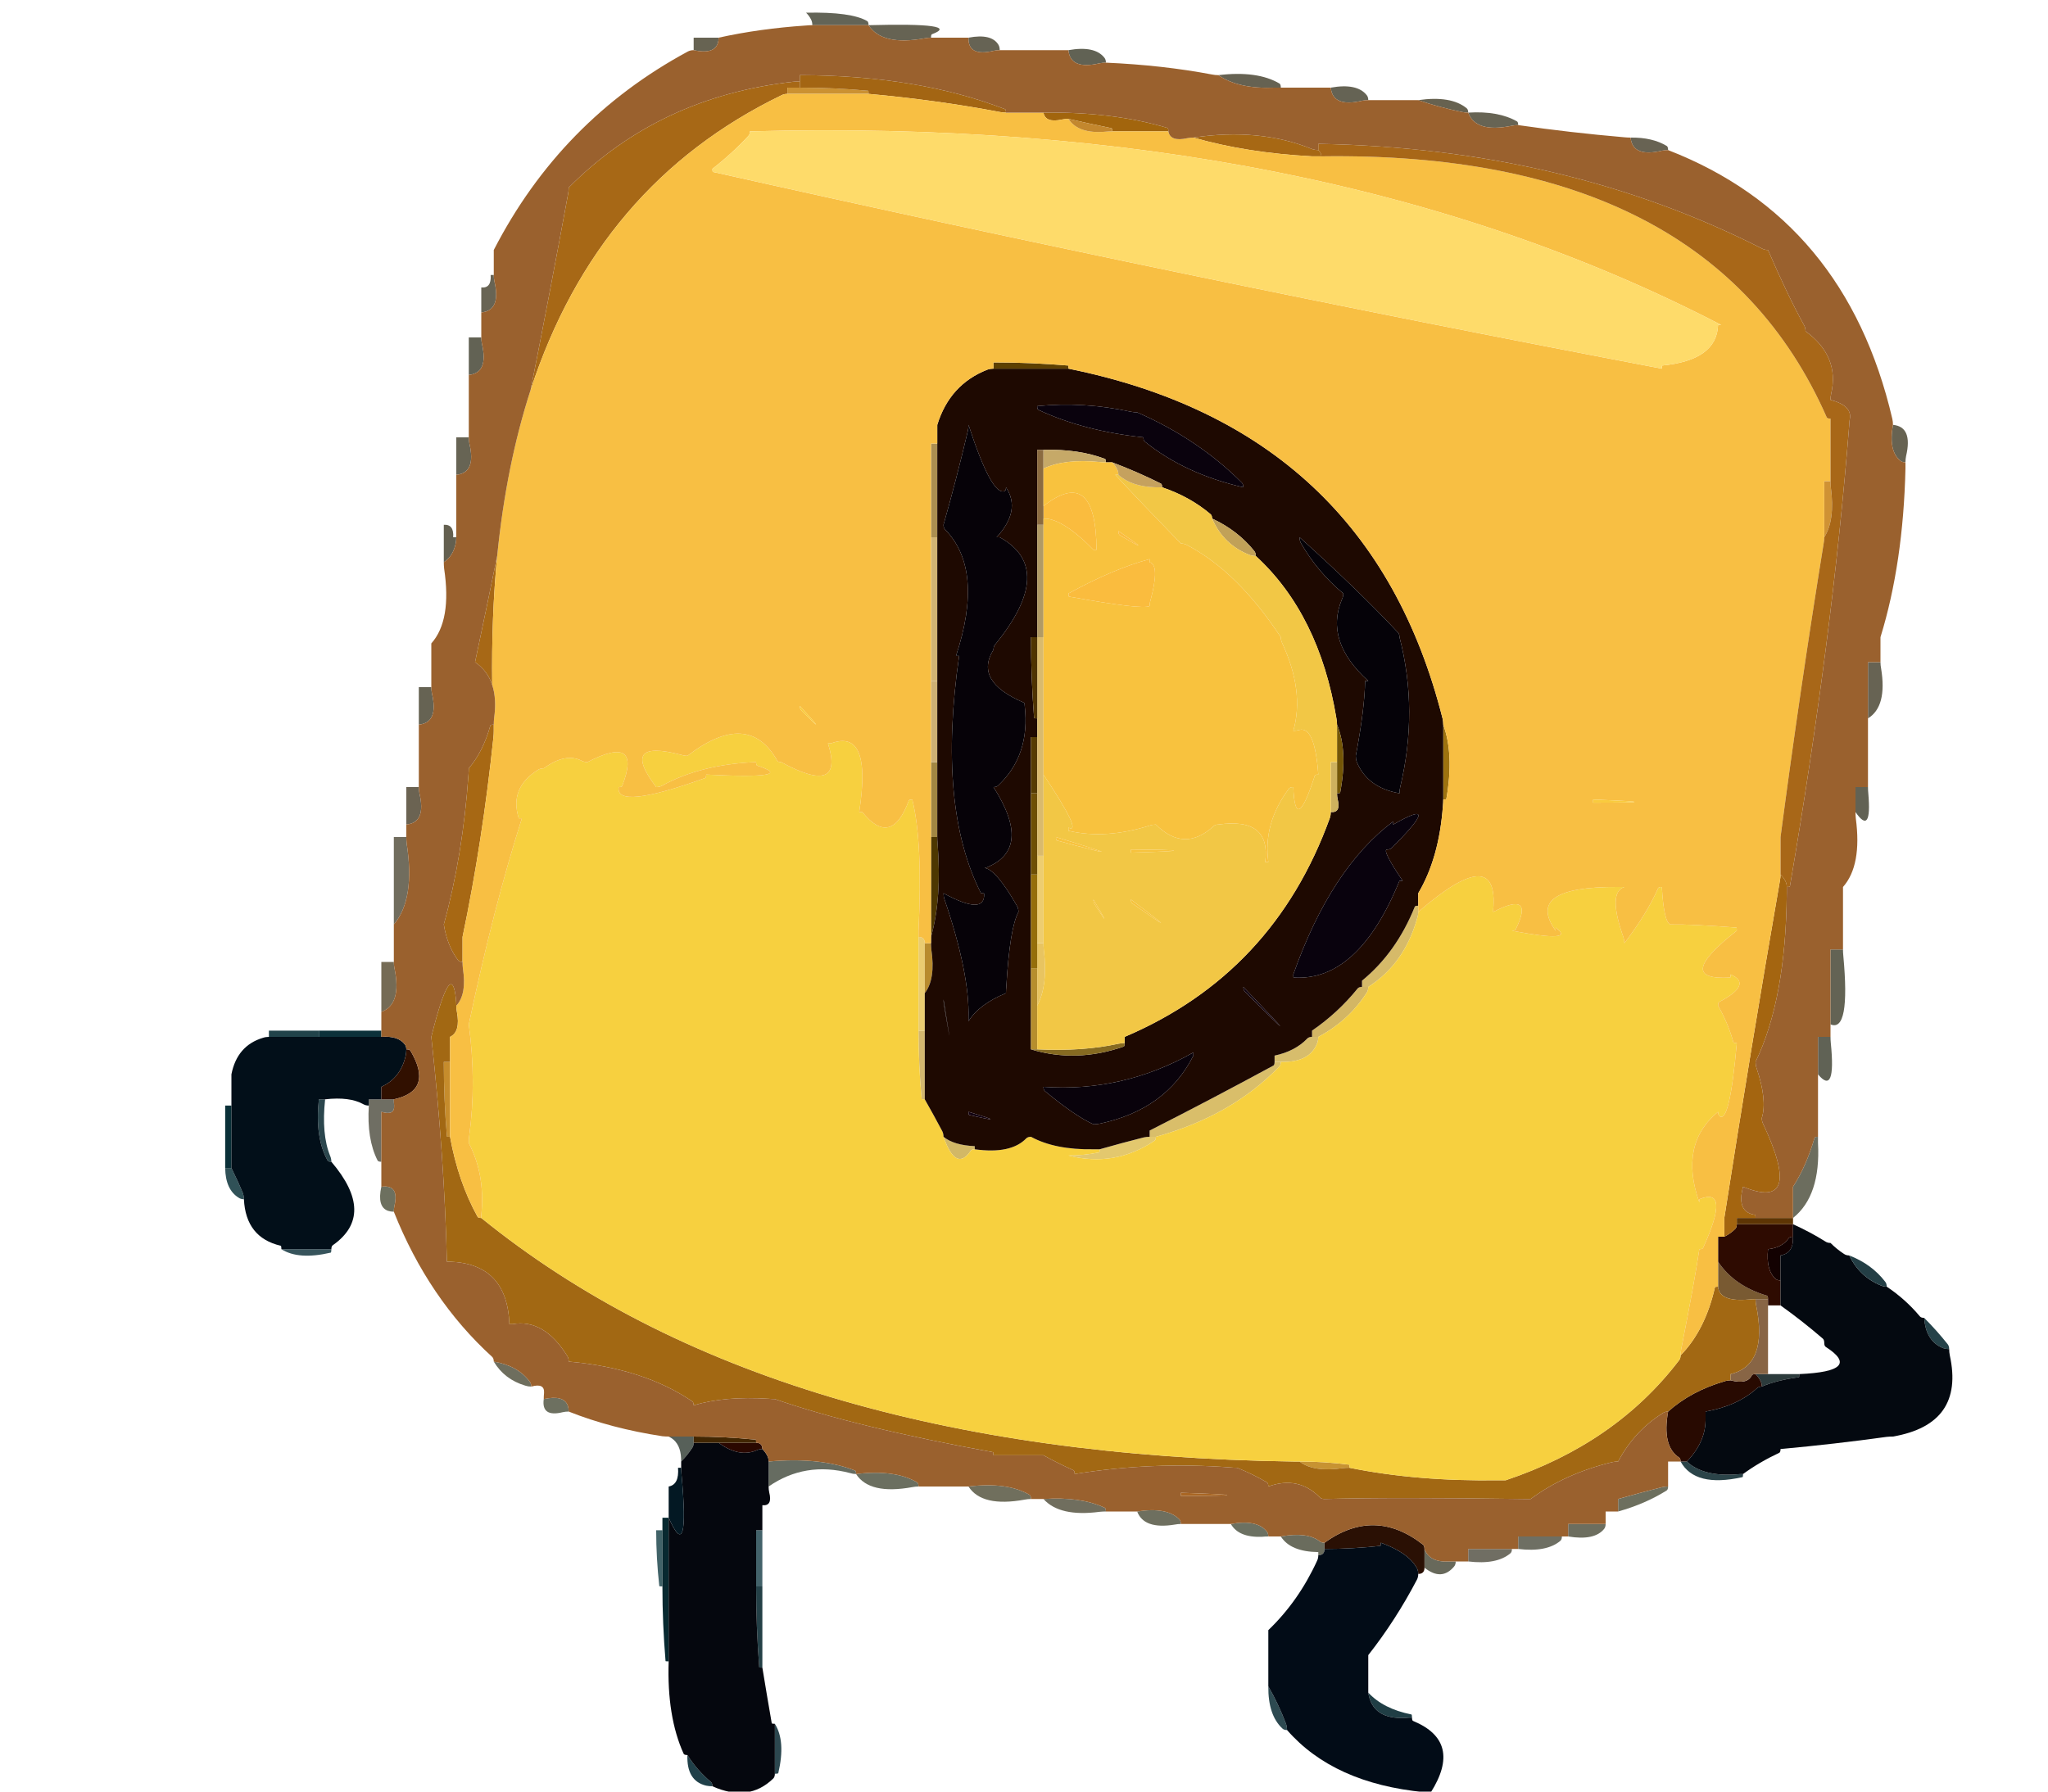 
<svg viewBox="0 0 80 70" height="70px" width="80px" y="0px" x="0px" preserveAspectRatio="none" xmlns:xlink="http://www.w3.org/1999/xlink" version="1.1" xmlns="http://www.w3.org/2000/svg">
<defs></defs>

<g id="Layer_2">
<g transform="matrix( 0.244, 0, 0, 0.244, -5.6,-13.9)" id="Layer_1">
<g>
<g>
<g>
<path d="M 249 332
Q 249 331.5 248.9 331.5 244.4 330.6 242 328 242.65 332.35 248 332.05 248.5 332 249 332 Z" stroke="none" fill="#203E45"></path>

<path d="M 255.75 307.8
Q 256 307.5 256 307 255.5 307 255 307 251.8 307.2 251 305 251 306 251 307 251 307.5 251 308 253.75 310.2 255.75 307.8 Z" stroke="none" fill="#68695B"></path>

<path d="M 264.75 305.7
Q 265 305.5 265 305 264.5 305 264 305 261 305 258 305 258 305.5 258 306 258 306.5 258 307 262.55 307.55 264.75 305.7 Z" stroke="none" fill="#706E63"></path>

<path d="M 273 303
Q 272.5 303 272 303 269 303 266 303 266 303.5 266 304 266 304.5 266 305 270.55 305.55 272.75 303.7 273 303.5 273 303 Z" stroke="none" fill="#6E6F63"></path>

<path d="M 279.75 301.8
Q 280 301.5 280 301 279.5 301 279 301 276.5 301 274 301 274 301.5 274 302 274 302.5 274 303 278.2 303.7 279.75 301.8 Z" stroke="none" fill="#6D6E5F"></path>

<path d="M 200 299
Q 200 298.5 199.8 298.4 195.95 296.6 190 297 192.6 299.9 199 299.05 199.5 299 200 299 Z" stroke="none" fill="#706E5E"></path>

<path d="M 229 334
Q 229 333.5 228.85 333.05 227.65 329.85 226 327 225.95 331.6 228.25 333.75 228.5 334 229 334 Z" stroke="none" fill="#2D4A51"></path>

<path d="M 211 301.1
Q 211.5 301 212 301 212 300.5 211.75 300.25 209.75 298.25 205 299 206.1 301.9 211 301.1 Z" stroke="none" fill="#6E6F5F"></path>

<path d="M 225 303.05
Q 225.5 303 226 303 226 302.5 225.75 302.2 224.2 300.25 220 301 221.25 303.2 225 303.05 Z" stroke="none" fill="#6C7162"></path>

<path d="M 235 304
Q 235 304.5 235 305 239.5 305 243.95 304.5 244 304.5 244 304 248.45 305.6 249.8 308.1 250 308.5 250 309 250.5 309 250.75 308.75 251 308.5 251 308 251 307.5 251 307 251 306 251 305 251 304.5 250.75 304.3 243 298.25 235 304 Z" stroke="none" fill="#2A1004"></path>

<path d="M 234 305.5
L 234 306
Q 234.5 306 234.75 305.75 235 305.5 235 305 235 304.5 235 304 234.5 304 234.2 303.75 232.2 302.25 228 303 229.55 305.45 234 305.5 Z" stroke="none" fill="#6A6C5D"></path>

<path d="M 234 306
Q 234 306.5 233.8 306.9 230.85 313.35 226 318 226 322 226 326 226 326.5 226 327 227.65 329.85 228.85 333.05 229 333.5 229 334 236.45 342.55 251 343.95 251.5 344 252 344 257.15 335.85 249.2 332.55 249 332.5 249 332 248.5 332 248 332.05 242.65 332.35 242 328 242 327.5 242 327 242 324.5 242 322 246.4 316.4 249.8 309.9 250 309.5 250 309 250 308.5 249.8 308.1 248.45 305.6 244 304 244 304.5 243.95 304.5 239.5 305 235 305 235 305.5 234.75 305.75 234.5 306 234 306 Z" stroke="none" fill="#020C17"></path>

<path d="M 238 292.05
Q 238.5 292 239 292 239 291.5 238.95 291.5 235 291 231 291 233.25 292.75 238 292.05 Z" stroke="none" fill="#C79332"></path>

<path d="M 187.8 296.35
Q 184.25 294.25 178 295 180.15 298.35 187 297.1 187.5 297 188 297 188 296.5 187.8 296.35 Z" stroke="none" fill="#706F5D"></path>

<path d="M 170 295
Q 170 294.5 169.8 294.35 166.25 292.25 160 293 162.15 296.35 169 295.1 169.5 295 170 295 Z" stroke="none" fill="#6B6F60"></path>

<path d="M 179 240.5
Q 175.65 240.35 174 239 176 244.7 178.35 241.25 178.5 241 179 241
L 179 240.5 Z" stroke="none" fill="#D2B866"></path>

<path d="M 171 222
Q 170.5 222 170 222 170 227.5 170.5 232.95 170.5 233 171 233 171 232.5 171 232 171 227 171 222 Z" stroke="none" fill="#D3B76F"></path>

<path d="M 170.75 207.25
Q 170.5 207 170 207 170 214 170 221 170 221.5 170 222 170.5 222 171 222 171 221.5 171 221 171 218.5 171 216 171 215.5 171 215 171 211.5 171 208 171 207.5 170.75 207.25 Z" stroke="none" fill="#EACC71"></path>

<path d="M 172 208
Q 171.5 208 171 208 171 211.5 171 215 171 215.5 171 216 172.75 213.75 172.05 209 172 208.5 172 208 Z" stroke="none" fill="#B88B2E"></path>

<path d="M 233.85 223.95
Q 234 223.5 234 223 233.5 223 233 223 232.5 223 232.25 223.25 230.3 225.3 227 226 227 226.5 227 227 227.5 227 228 227 232.65 227.15 233.85 223.95 Z" stroke="none" fill="#D7BD6C"></path>

<path d="M 207 238
Q 207 238.5 207 239 207.5 239 208 239 220.15 235.65 227.75 227.75 228 227.5 228 227 227.5 227 227 227 227 227.5 226.8 227.6 216.95 232.95 207 238 Z" stroke="none" fill="#D9BE6A"></path>

<path d="M 207 239
Q 206.5 239 206.05 239.1 202.5 240 199 241 199 241.5 198.9 241.5 196.5 242 194 242 201.4 243.9 207.75 239.65 208 239.5 208 239 207.5 239 207 239 Z" stroke="none" fill="#E3C86E"></path>

<path d="M 242 215
Q 241.5 215 241 215 240.5 215 240.3 215.25 237.15 219.15 233 222 233 222.5 233 223 233.5 223 234 223 238.9 220.4 241.8 215.85 242 215.5 242 215 Z" stroke="none" fill="#D3B664"></path>

<path d="M 310.95 277.5
Q 311 277.5 311 277 310.5 277 310 277 308 277 306 277 305.5 277 305 277 304.5 277 304 277 304.5 277.5 304.8 278.1 305 278.5 305 279 307.45 277.95 310.95 277.5 Z" stroke="none" fill="#2C3B3C"></path>

<path d="M 293 291
Q 292.5 291 292 291 294.3 295.2 301.9 293.5 302 293.5 302 293 301.5 293 301 293.05 295.6 293.45 293 291 Z" stroke="none" fill="#2B4449"></path>

<path d="M 290 295
Q 289.5 295 289.05 295.1 285.5 296 282 297 282 297.5 282 298 282 298.5 282 299 286.3 297.8 289.75 295.65 290 295.5 290 295 Z" stroke="none" fill="#6D6F5E"></path>

<path d="M 303.4 277.2
Q 302.7 278.7 300 278 299.5 278 299.05 278.15 293.7 279.7 290 283 289 288.55 291.75 290.35 292 290.5 292 291 292.5 291 293 291 296.1 287.8 296 284 296 283.5 296 283 301.1 282.1 304.25 279.25 304.5 279 305 279 305 278.5 304.8 278.1 304.5 277.5 304 277 303.5 277 303.4 277.2 Z" stroke="none" fill="#280A01"></path>

<path d="M 306 265
Q 305.5 265 305 265 304.5 265 304 265 304 265.5 304.1 266 306.05 275.55 300 277 300 277.5 300 278 302.7 278.7 303.4 277.2 303.5 277 304 277 304.5 277 305 277 305.5 277 306 277 306 276.5 306 276 306 273.5 306 271 306 270.5 306 270 306 268 306 266 306 265.5 306 265 Z" stroke="none" fill="#886545"></path>

<path d="M 305 265
Q 305.5 265 306 265 306 264.5 305.85 264.45 300.6 262.9 298 259 298 260.5 298 262 298 262.5 298 263 298.2 265.5 303 265.05 303.5 265 304 265 304.5 265 305 265 Z" stroke="none" fill="#795A32"></path>

<path d="M 309.95 256
Q 310 255.5 310 255 309.5 255 309.3 255.25 308.25 256.75 306 257 305.65 260.35 307.2 261.75 307.5 262 308 262 308 261.5 308 261 308 259.5 308 258 309.7 257.7 309.95 256 Z" stroke="none" fill="#130101"></path>

<path d="M 310 253
Q 309.5 253 309 253 305 253 301 253 301 253.5 300.75 253.75 300 254.5 299 255 298.5 255 298 255 298 256.5 298 258 298 258.5 298 259 300.6 262.9 305.85 264.45 306 264.5 306 265 306 265.5 306 266 306.5 266 307 266 307.5 266 308 266 308 265.5 308 265 308 263.5 308 262 307.5 262 307.2 261.75 305.65 260.35 306 257 308.25 256.75 309.3 255.25 309.5 255 310 255 310 254.5 310 254 310 253.5 310 253 Z" stroke="none" fill="#2E0B01"></path>

<path d="M 310 252
Q 309.5 252 309 252 306.5 252 304 252 303.5 252 303 252 302 252 301 252 301 252.5 301 253 305 253 309 253 309.5 253 310 253 310 252.5 310 252 Z" stroke="none" fill="#5E3504"></path>

<path d="M 250 203
Q 250 202.5 250 202 249.5 202 249.45 202.15 246.5 209.5 241 214 241 214.5 241 215 241.5 215 242 215 247.8 211.3 249.85 203.95 250 203.5 250 203 Z" stroke="none" fill="#D6BA69"></path>

<path d="M 313.45 239.15
Q 312.15 243.65 310 247 310 249 310 251 310 251.5 310 252 314.45 248.45 314 240 314 239.5 314 239 313.5 239 313.45 239.15 Z" stroke="none" fill="#6C6D5E"></path>

<path d="M 314 229
Q 316.9 232.5 316.05 224 316 223.5 316 223 315.5 223 315 223 314.5 223 314 223 314 225.5 314 228 314 228.5 314 229 Z" stroke="none" fill="#606255"></path>

<path d="M 309 199
Q 309 198.5 308.8 198.1 308.5 197.5 308 197 308 197.5 307.9 198 303.25 224.75 299 252 299 253 299 254 299 254.5 299 255 300 254.5 300.75 253.75 301 253.5 301 253 301 252.5 301 252 302 252 303 252 303.5 252 304 252 304 251.5 303.95 251.5 300.9 251.1 302 247 311.85 251.05 305.2 236.9 305 236.5 305 236 305.9 233.15 304.15 227.95 304 227.5 304 227 308.85 217 309 200 309 199.5 309 199 Z" stroke="none" fill="#A46510"></path>

<path d="M 318.05 210
Q 318 209.5 318 209 317.5 209 317 209 316.5 209 316 209 316 214.5 316 220 316 220.5 316 221 319.2 222.35 318.05 210 Z" stroke="none" fill="#636354"></path>

<path d="M 147 341
Q 147.5 341 147.55 340.9 148.75 335.75 147 333 147 336.5 147 340 147 340.5 147 341 Z" stroke="none" fill="#2C474F"></path>

<path d="M 137 343
Q 137 342.5 136.75 342.3 134.55 340.45 133 338 132.85 342.15 136 342.9 136.5 343 137 343 Z" stroke="none" fill="#204049"></path>

<path d="M 129 302
Q 128.5 302 128 302 128 306.5 128.5 310.95 128.5 311 129 311 129 310.5 129 310 129 306 129 302 Z" stroke="none" fill="#416368"></path>

<path d="M 129 301
Q 129 301.5 129 302 129 306 129 310 129 310.5 129 311 129 317 129.5 322.95 129.5 323 130 323 130 322.5 130 322 130 311 130 300 129.5 300 129 300 129 300.5 129 301 Z" stroke="none" fill="#082930"></path>

<path d="M 145 311
Q 144.5 311 144 311 144 317.5 144.5 323.95 144.5 324 145 324 145 323.5 145 323 145 317 145 311 Z" stroke="none" fill="#244047"></path>

<path d="M 145 310
Q 145 306 145 302 144.5 302 144 302 144 306 144 310 144 310.5 144 311 144.5 311 145 311 145 310.5 145 310 Z" stroke="none" fill="#43626A"></path>

<path d="M 76 257
Q 75.5 257 75 257 71.5 257 68 257 70.75 258.75 75.9 257.55 76 257.5 76 257 Z" stroke="none" fill="#37545C"></path>

<path d="M 75 233
Q 74.5 233 74 233 73.35 239.15 75.4 242.8 75.5 243 76 243 76 242.5 75.8 242.05 74.4 238.6 75 233 Z" stroke="none" fill="#2B464D"></path>

<path d="M 60 244
Q 59.5 244 59 244 59.05 247.45 61.15 248.75 61.5 249 62 249 62 248.5 61.85 248.05 61 246 60 244 Z" stroke="none" fill="#305157"></path>

<path d="M 59 244
Q 59.5 244 60 244 60 243.5 60 243 60 238.5 60 234 59.5 234 59 234 59 238.5 59 243 59 243.5 59 244 Z" stroke="none" fill="#0A3038"></path>

<path d="M 73 222
Q 69.5 222 66 222 66 222.5 66 223 69.5 223 73 223 73.5 223 74 223 74 222.5 74 222 73.5 222 73 222 Z" stroke="none" fill="#21434A"></path>

<path d="M 146 291
Q 146 292.5 146 294 146 294.5 146 295 151.85 290.95 159.05 292.85 159.5 293 160 293 160 292.5 159.85 292.45 154.25 290.25 146 291 Z" stroke="none" fill="#666C61"></path>

<path d="M 144 288
Q 143.5 288 143 288 140.5 288 138 288 141.25 290.4 144.1 289.2 144.5 289 145 289 145 288.5 144.75 288.25 144.5 288 144 288 Z" stroke="none" fill="#2A0800"></path>

<path d="M 134 287
Q 133.5 287 133 287 131.5 287 130 287 131.7 287.8 131.95 290 132 290.5 132 291 133 290 133.75 288.85 134 288.5 134 288 134 287.5 134 287 Z" stroke="none" fill="#576059"></path>

<path d="M 138 288
Q 137.5 288 137 288 135.5 288 134 288 134 288.5 133.75 288.85 133 290 132 291 132 291.5 132 292 132 292.5 132.05 293 133.4 307.7 130 300 130 311 130 322 130 322.5 130 323 129.7 331.85 132.4 337.8 132.5 338 133 338 134.55 340.45 136.75 342.3 137 342.5 137 343 142.8 345.6 146.75 341.75 147 341.5 147 341 147 340.5 147 340 147 336.5 147 333 146.5 333 146.5 332.9 145.7 328.3 145 324 144.5 324 144.5 323.95 144 317.5 144 311 144 310.5 144 310 144 306 144 302 144.5 302 145 302 145 301.5 145 301 145 299.5 145 298 146.65 298.15 146.1 295.95 146 295.5 146 295 146 294.5 146 294 146 292.5 146 291 146 290.5 145.8 290.1 145.5 289.5 145 289 144.5 289 144.1 289.2 141.25 290.4 138 288 Z" stroke="none" fill="#05070E"></path>

<path d="M 137 288
Q 137.5 288 138 288 140.5 288 143 288 143.5 288 144 288 144 287.5 143.95 287.5 139 287 134 287 134 287.5 134 288 135.5 288 137 288 Z" stroke="none" fill="#412602"></path>

<path d="M 131.5 292
Q 131.7 294.7 130 295 130 297 130 299 130 299.5 130 300 133.4 307.7 132.05 293 132 292.5 132 292
L 131.5 292 Z" stroke="none" fill="#031823"></path>

<path d="M 107.05 278.85
Q 107.5 279 108 279 108 278.5 107.75 278.2 105.85 275.65 102 275 103.7 277.85 107.05 278.85 Z" stroke="none" fill="#6E6E5E"></path>

<path d="M 113.05 283.1
Q 113.5 283 114 283 114 282.5 113.85 282.05 113.2 280.3 110 281 109.6 283.95 113.05 283.1 Z" stroke="none" fill="#6D7060"></path>

<path d="M 86 251
Q 86 250.5 86.1 250.05 86.9 246.6 84 247 83.3 250.2 85.05 250.85 85.5 251 86 251 Z" stroke="none" fill="#6D705F"></path>

<path d="M 82 233
Q 82 233.5 82 234 81.65 239.35 83.4 242.8 83.5 243 84 243 84 242.5 84 242 84 238.5 84 235 86.15 235.65 86.05 234 86 233.5 86 233 85.5 233 85 233 84.5 233 84 233 83.5 233 83 233 82.5 233 82 233 Z" stroke="none" fill="#6F6E63"></path>

<path d="M 88 225
Q 88 224.5 87.75 224.2 86.7 222.8 84 223 83.5 223 83 223 78.5 223 74 223 73.5 223 73 223 69.5 223 66 223 65.5 223 65.05 223.15 60.9 224.4 60 229 60 231 60 233 60 233.5 60 234 60 238.5 60 243 60 243.5 60 244 61 246 61.85 248.05 62 248.5 62 249 62.3 255.15 67.9 256.45 68 256.5 68 257 71.5 257 75 257 75.5 257 76 257 76 256.5 76.25 256.35 83.2 251.45 76 243 75.5 243 75.4 242.8 73.35 239.15 74 233 74.5 233 75 233 78.95 232.55 81.15 233.8 81.5 234 82 234 82 233.5 82 233 82.5 233 83 233 83.5 233 84 233 84 232.5 84 232 84 231.5 84 231 87.1 229.6 87.9 226 88 225.5 88 225 Z" stroke="none" fill="#020F19"></path>

<path d="M 88.65 225.2
Q 88.5 225 88 225 88 225.5 87.9 226 87.1 229.6 84 231 84 231.5 84 232 84 232.5 84 233 84.5 233 85 233 85.5 233 86 233 92.45 231.6 88.65 225.2 Z" stroke="none" fill="#311000"></path>

<path d="M 95 227
Q 94.5 227 94 227 94 233 94.5 238.95 94.5 239 95 239 95 238.5 95 238 95 232.5 95 227 Z" stroke="none" fill="#C68C2C"></path>

<path d="M 96 218
Q 96 217.5 95.95 217 95.25 210.05 92 223 94.1 242.35 94.5 259
L 95 259
Q 104.15 259.35 104.5 269
L 105 269
Q 110.05 268.1 113.8 274.15 114 274.5 114 275 125.95 276.05 133.75 281.35 134 281.5 134 282 139 280.5 146 280.95 146.5 281 147 281 159.95 285.5 181.9 289.5 182 289.5 182 290 185.5 290 189 290 189.5 290 190 290 192.25 291.25 194.8 292.4 195 292.5 195 293 207.35 291 220 291.95 220.5 292 221 292 223.5 293 225.8 294.35 226 294.5 226 295 230.8 293.25 234.25 296.75 234.5 297 235 297 245.65 296.7 267 297 267.5 297 268 297 273.45 292.95 281.05 291.1 281.5 291 282 291 284.6 286.1 289.15 283.25 289.5 283 290 283 293.7 279.7 299.05 278.15 299.5 278 300 278 300 277.5 300 277 306.05 275.55 304.1 266 304 265.5 304 265 303.5 265 303 265.05 298.2 265.5 298 263 297.5 263 297.5 263.1 295.95 269.95 292 274 292 274.5 291.75 274.8 281.6 288.1 264 294 263.5 294 263 294 249.8 294.2 239 292 238.5 292 238 292.05 233.25 292.75 231 291 230.5 291 230 291 146.65 289.8 100 252 99.5 252 99.4 251.8 96.3 246.2 95 239 94.5 239 94.5 238.95 94 233 94 227 94.5 227 95 227 95 226.5 95 226 95 224.5 95 223 96.7 222.2 96.1 219 96 218.5 96 218 Z" stroke="none" fill="#A26813"></path>

<path d="M 84 222
Q 83.5 222 83 222 78.5 222 74 222 74 222.5 74 223 78.5 223 83 223 83.5 223 84 223 84 222.5 84 222 Z" stroke="none" fill="#0C313A"></path>

<path d="M 85 211
Q 84.5 211 84 211 84 214.5 84 218 84 218.5 84 219 87.3 217.8 86.1 212 86 211.5 86 211 85.5 211 85 211 Z" stroke="none" fill="#756B55"></path>

<path d="M 99 163
Q 101.009 164.373 101.75 166.65 101.608 155.746 102.55 145.95 100.826 154.412 99 163
M 114 87
Q 114 87.5 113.9 88 111.059 103.463 107.9 119.4 118.67 86.442 148.1 72.2 148.5 72 149 72 149 71.5 149 71 149.5 71 150 71 150.5 71 151 71 151 70.5 151 70 150.5 70 150 70.05 128.45 72.45 114 87 Z" stroke="none" fill="#A76816"></path>

<path d="M 88 191
Q 87.5 191 87 191 86.5 191 86 191 86 191.5 86 192 86 198 86 204 86 204.5 86 205 89.45 200.95 88.05 192 88 191.5 88 191 Z" stroke="none" fill="#716D5E"></path>

<path d="M 90.1 184
Q 90 183.5 90 183 89.5 183 89 183 88.5 183 88 183 88 185.5 88 188 88 188.5 88 189 91.2 188.7 90.1 184 Z" stroke="none" fill="#6B6352"></path>

<path d="M 92.1 168
Q 92 167.5 92 167 91.5 167 91 167 90.5 167 90 167 90 169.5 90 172 90 172.5 90 173 93.2 172.7 92.1 168
M 171 63.1
Q 171.5 63 172 63 172 62.5 172.15 62.45 177.1 60.6 162 61 164.15 64.35 171 63.1 Z" stroke="none" fill="#666353"></path>

<path d="M 102 173
L 101.95 173
Q 101.498 173.007 101.45 173.15 100.3 177.3 98 180 98 180.5 97.95 181 97.05 193.9 94 205 94.55 208.45 96.3 210.75 96.5 211 97 211 97 210.5 97 210 97 208.5 97 207 100.2 191.7 101.95 175 102 174.5 102 174 102 173.5 102 173
M 234 81
Q 233.5 81 233.05 80.85 224.6 77.4 214 79 222.55 81.45 233 82 233.5 82 234 82
L 234.5 82
Q 234.5 81.5 234 81 Z" stroke="none" fill="#A76814"></path>

<path d="M 96 143
L 95.5 143
Q 95.65 140.9 94 141 94 143.5 94 146 94 146.5 94 147 95.5 146 95.9 144 96 143.5 96 143 Z" stroke="none" fill="#646050"></path>

<path d="M 96 133
Q 99.2 132.7 98.1 128 98 127.5 98 127 97.5 127 97 127 96.5 127 96 127 96 129.5 96 132 96 132.5 96 133
M 265 77.1
Q 265.5 77 266 77 266 76.5 265.8 76.4 262.8 74.7 258 75 259.2 78.3 265 77.1 Z" stroke="none" fill="#676454"></path>

<path d="M 99 111
Q 98.5 111 98 111 98 113.5 98 116 98 116.5 98 117 101.2 116.7 100.1 112 100 111.5 100 111 99.5 111 99 111
M 322.05 184
Q 322 183.5 322 183 321.5 183 321 183 320.5 183 320 183 320 184.5 320 186 320 186.5 320 187 322.65 190.85 322.05 184 Z" stroke="none" fill="#626254"></path>

<path d="M 102.1 102
Q 102 101.5 102 101
L 101.5 101
Q 101.65 103.15 100 103 100 104.5 100 106 100 106.5 100 107 103.2 106.7 102.1 102 Z" stroke="none" fill="#686454"></path>

<path d="M 137.85 63.95
Q 138 63.5 138 63 137.5 63 137 63 135.5 63 134 63 134 63.5 134 64 134 64.5 134 65 137.2 65.7 137.85 63.95
M 328 131
Q 328 130.5 328.1 130 329.2 125.3 326 125 325.25 129.2 327.2 130.75 327.5 131 328 131 Z" stroke="none" fill="#676352"></path>

<path d="M 151 71
Q 150.5 71 150 71 149.5 71 149 71 149 71.5 149 72 155 72 161 72 161.5 72 162 72 162 71.5 161.95 71.5 156.5 71 151 71 Z" stroke="none" fill="#CB9132"></path>

<path d="M 161.8 60.35
Q 159.25 58.85 152 59 152.5 59.5 152.8 60.1 153 60.5 153 61 157 61 161 61 161.5 61 162 61 162 60.5 161.8 60.35 Z" stroke="none" fill="#636457"></path>

<path d="M 254 184
Q 254 184.5 254 185 254.5 185 254.5 184.9 255.75 177.75 254 173 254 178.5 254 184 Z" stroke="none" fill="#9D720F"></path>

<path d="M 316.05 135
Q 316 134.5 316 134 315.5 134 315 134 315 138 315 142 315 142.5 315 143 316.75 140.25 316.05 135 Z" stroke="none" fill="#CF9234"></path>

<path d="M 173.05 192
Q 173 191.5 173 191 172.5 191 172 191 172 198.5 172 206 172 206.5 172 207 173.75 200.75 173.05 192 Z" stroke="none" fill="#4D3701"></path>

<path d="M 172 190
Q 172 190.5 172 191 172.5 191 173 191 173 190.5 173 190 173 184.5 173 179 172.5 179 172 179 172 184.5 172 190 Z" stroke="none" fill="#A18643"></path>

<path d="M 169 185
Q 168.5 185 168.45 185.15 165.65 192.75 161 187
L 160.5 187
Q 162.6 173.55 156 176
L 155.5 176
Q 158.2 184.55 148 179 147.5 179 147.4 178.8 142.75 170.5 133 178 132.5 178 132.05 177.85 122.05 175.2 128 183 128.5 183 128.9 182.8 135.15 179.35 144 179 144 179.5 144.15 179.55 150.9 181.75 136 181 136 181.5 135.85 181.55 121.4 186.75 122 183 122.5 183 122.55 182.85 125.8 174.45 117 179 116.5 179 116.1 178.8 113.5 177.45 110 180 109.5 180 109.15 180.2 104.45 183.1 106 188
L 106.5 188
Q 101.95 202.3 98 221 99.25 230.3 98.05 239 98 239.5 98 240 100.55 244.9 100.05 251 100 251.5 100 252 146.65 289.8 230 291 230.5 291 231 291 235 291 238.95 291.5 239 291.5 239 292 249.8 294.2 263 294 263.5 294 264 294 281.6 288.1 291.75 274.8 292 274.5 292 274 292 273.5 292.1 273 294.3 261.85 295 257 295.5 257 295.6 256.8 300.1 246.9 295 249
L 295 249.5
Q 291.7 240.2 298 235 298 235.5 298.25 235.7 299.85 236.95 301 224 300.5 224 300.45 223.85 299.6 220.8 298 218 298 217.5 298.2 217.4 303.6 214.55 300 213 300 213.5 299.95 213.5 290.7 214.05 301 206 301 205.5 300.95 205.5 293.699 204.946 290.5 205
L 290.4 205
Q 289.333 204.76 289 199 288.5 199 288.4 199.2 286.65 203.2 283 208 283 207.5 282.85 207.05 280.3 199.85 283 199 282.5 199 282 199 266.9 198.9 272 206
L 272 205.5
Q 275.45 208 265 206 265.5 206 265.6 205.8 268.7 199.5 262 203 262 202.5 262.05 202 262.55 192.1 250 203 250 203.5 249.85 203.95 247.8 211.3 242 215 242 215.5 241.8 215.85 238.9 220.4 234 223 234 223.5 233.85 223.95 232.65 227.15 228 227 228 227.5 227.75 227.75 220.15 235.65 208 239 208 239.5 207.75 239.65 201.4 243.9 194 242 196.5 242 198.9 241.5 199 241.5 199 241 198.5 241 198 241 191.85 241.1 188 239 187.5 239 187.25 239.25 184.8 241.8 179 241 178.5 241 178.35 241.25 176 244.7 174 239 174 238.5 173.8 238.1 172.45 235.55 171 233 170.5 233 170.5 232.95 170 227.5 170 222 170 221.5 170 221 170 214 170 207 170 206.5 170 206 170.7 191.8 169 185 Z" stroke="none" fill="#F7D03F"></path>

<path d="M 173 166
Q 172.5 166 172 166 172 172 172 178 172 178.5 172 179 172.5 179 173 179 173 178.5 173 178 173 172 173 166 Z" stroke="none" fill="#CDB075"></path>

<path d="M 173 143
Q 172.5 143 172 143 172 154 172 165 172 165.5 172 166 172.5 166 173 166 173 165.5 173 165 173 154 173 143 Z" stroke="none" fill="#D1B374"></path>

<path d="M 172 142
Q 172 142.5 172 143 172.5 143 173 143 173 142.5 173 142 173 135 173 128 172.5 128 172 128 172 135 172 142 Z" stroke="none" fill="#AB8E51"></path>

<path d="M 194 116
Q 193.5 116 193 116 187.5 116 182 116 181.5 116 181.05 116.15 175 118.5 173 125 173 126 173 127 173 127.5 173 128 173 135 173 142 173 142.5 173 143 173 154 173 165 173 165.5 173 166 173 172 173 178 173 178.5 173 179 173 184.5 173 190 173 190.5 173 191 173 191.5 173.05 192 173.75 200.75 172 207 172 207.5 172 208 172 208.5 172.05 209 172.75 213.75 171 216 171 218.5 171 221 171 221.5 171 222 171 227 171 232 171 232.5 171 233 172.45 235.55 173.8 238.1 174 238.5 174 239 175.65 240.35 179 240.5
L 179 241
Q 184.8 241.8 187.25 239.25 187.5 239 188 239 191.85 241.1 198 241 198.5 241 199 241 202.5 240 206.05 239.1 206.5 239 207 239 207 238.5 207 238 216.95 232.95 226.8 227.6 227 227.5 227 227 227 226.5 227 226 230.3 225.3 232.25 223.25 232.5 223 233 223 233 222.5 233 222 237.15 219.15 240.3 215.25 240.5 215 241 215 241 214.5 241 214 246.5 209.5 249.45 202.15 249.5 202 250 202 250 201.5 250 201 250 200.5 250 200 253.35 194.35 253.95 186 254 185.5 254 185 254 184.5 254 184 254 178.5 254 173 254 172.5 253.9 172.05 242.25 125.75 194 116
M 204 122.9
Q 204.5 123 205 123 214.75 127.25 221.75 134.25 222 134.5 222 135 212.65 132.85 206.25 127.7 206 127.5 206 127 196.5 126 189.2 122.6 189 122.5 189 122 196.4 121.25 204 122.9
M 208.8 134.4
Q 209 134.5 209 135 213.45 136.5 216.75 139.3 217 139.5 217 140 221.1 141.9 223.75 145.2 224 145.5 224 146 234.15 155.35 236.9 172 237 172.5 237 173 238.75 177.25 237.5 183.9 237.5 184 237 184 237 184.5 237.1 184.95 237.65 187.15 236 187 236 187.5 235.85 187.95 226.85 212.85 203 223 203 223.5 203 224 203 224.5 202.85 224.55 195.25 227.2 188 225 188 224.5 188 224 188 218 188 212 188 211.5 188 211 188 204 188 197 188 196.5 188 196 188 190 188 184 188 183.5 188 183 188 179 188 175 188.5 175 189 175 189 174.5 189 174 189 173 189 172 188.5 172 188.5 171.95 188 165.5 188 159 188.5 159 189 159 189 158.5 189 158 189 149.5 189 141 189 140.5 189 140 189 134.5 189 129 189.5 129 190 129 195.65 128.85 199.85 130.45 200 130.5 200 131 200.5 131 201 131 205 132.5 208.8 134.4
M 231.2 143.9
Q 231 143.5 231 143 240.45 151.5 246.75 158.25 247 158.5 247 159 250.05 170.75 247.1 183.05 247 183.5 247 184 241.85 183.1 240.15 178.95 240 178.5 240 178 241.4 170.65 241.5 166
L 242 166
Q 234.95 159.65 237.8 152.9 238 152.5 238 152 233.9 148.6 231.2 143.9
M 177.9 125.95
Q 178 125.5 178 125 181.75 136.5 183.8 135.6 184 135.5 184 135 186.45 138.7 182.5 143
L 183 143
Q 192.15 148.05 182.25 160.2 182 160.5 182 161 178.85 166.05 186.8 169.45 187 169.5 187 170 187.9 177.9 182.75 182.75 182.5 183 182 183 188.3 192.85 180.95 195.85 180.777 195.908 180.6 195.95 182.469 196.25 185.8 202.1 186 202.5 186 203 184.6 205.55 184.05 215 184 215.5 184 216 179.65 217.8 178 220.5
L 178 220
Q 178.2 212.85 174.15 200.95 174 200.5 174 200 180.7 203.65 180.5 200.05 180.5 200 180 200 173 186.15 176.5 162
L 176 162
Q 180.55 148.2 174.25 141.75 174 141.5 174 141 176.1 133.6 177.9 125.95
M 245.75 192.75
Q 245.5 193 245 193 244.15 193.05 247.5 198
L 247 198
Q 240.4 214.15 230.05 213.5 230 213.5 230 213 236 196 246 188.5
L 246 189
Q 254.2 184.3 245.75 192.75
M 222.25 215.75
Q 222 215.5 222 215 233.65 227.15 222.25 215.75
M 214 225.5
L 214 226
Q 209.65 234.65 199 236.9 198.5 237 198 237 195.1 235.7 190.25 231.7 190 231.5 190 231 202.65 231.9 214 225.5
M 174.1 218
Q 174 217.5 174 217 175.8 228.05 174.1 218
M 178.1 235.5
Q 178 235.5 178 235 185 237.1 178.1 235.5 Z" stroke="none" fill="#1E0901"></path>

<path d="M 178 235
Q 178 235.5 178.1 235.5 185 237.1 178 235 Z" stroke="none" fill="#120110"></path>

<path d="M 174 217
Q 174 217.5 174.1 218 175.8 228.05 174 217 Z" stroke="none" fill="#050105"></path>

<path d="M 214 226
L 214 225.5
Q 202.65 231.9 190 231 190 231.5 190.25 231.7 195.1 235.7 198 237 198.5 237 199 236.9 209.65 234.65 214 226 Z" stroke="none" fill="#09020B"></path>

<path d="M 222 215
Q 222 215.5 222.25 215.75 233.65 227.15 222 215 Z" stroke="none" fill="#0F020F"></path>

<path d="M 245 193
Q 245.5 193 245.75 192.75 254.2 184.3 246 189
L 246 188.5
Q 236 196 230 213 230 213.5 230.05 213.5 240.4 214.15 247 198
L 247.5 198
Q 244.15 193.05 245 193 Z" stroke="none" fill="#09020D"></path>

<path d="M 178 125
Q 178 125.5 177.9 125.95 176.1 133.6 174 141 174 141.5 174.25 141.75 180.55 148.2 176 162
L 176.5 162
Q 173 186.15 180 200 180.5 200 180.5 200.05 180.7 203.65 174 200 174 200.5 174.15 200.95 178.2 212.85 178 220
L 178 220.5
Q 179.65 217.8 184 216 184 215.5 184.05 215 184.6 205.55 186 203 186 202.5 185.8 202.1 182.469 196.25 180.6 195.95 180.777 195.908 180.95 195.85 188.3 192.85 182 183 182.5 183 182.75 182.75 187.9 177.9 187 170 187 169.5 186.8 169.45 178.85 166.05 182 161 182 160.5 182.25 160.2 192.15 148.05 183 143
L 182.5 143
Q 186.45 138.7 184 135 184 135.5 183.8 135.6 181.75 136.5 178 125 Z" stroke="none" fill="#060208"></path>

<path d="M 231 143
Q 231 143.5 231.2 143.9 233.9 148.6 238 152 238 152.5 237.8 152.9 234.95 159.65 242 166
L 241.5 166
Q 241.4 170.65 240 178 240 178.5 240.15 178.95 241.85 183.1 247 184 247 183.5 247.1 183.05 250.05 170.75 247 159 247 158.5 246.75 158.25 240.45 151.5 231 143 Z" stroke="none" fill="#050208"></path>

<path d="M 189 212
Q 188.5 212 188 212 188 218 188 224 188 224.5 188 225 188.5 225 189 225 189 224.5 189 224 189 221 189 218 189 217.5 189 217 189 214.5 189 212 Z" stroke="none" fill="#B68E2D"></path>

<path d="M 190 208
Q 189.5 208 189 208 189 209.5 189 211 189 211.5 189 212 189 214.5 189 217 189 217.5 189 218 190.75 214.75 190.05 209 190 208.5 190 208 Z" stroke="none" fill="#E8C460"></path>

<path d="M 202.85 224.55
Q 203 224.5 203 224 202.5 224 202 224.1 196.35 225.35 189 225 188.5 225 188 225 195.25 227.2 202.85 224.55 Z" stroke="none" fill="#866A21"></path>

<path d="M 237 184
Q 237.5 184 237.5 183.9 238.75 177.25 237 173 237 175.5 237 178 237 178.5 237 179 237 181 237 183 237 183.5 237 184 Z" stroke="none" fill="#745606"></path>

<path d="M 237 179
Q 236.5 179 236 179 236 182.5 236 186 236 186.5 236 187 237.65 187.15 237.1 184.95 237 184.5 237 184 237 183.5 237 183 237 181 237 179 Z" stroke="none" fill="#CEB15E"></path>

<path d="M 190 194
Q 189.5 194 189 194 189 195 189 196 189 196.5 189 197 189 202 189 207 189 207.5 189 208 189.5 208 190 208 190 207.5 190 207 190 200.5 190 194 Z" stroke="none" fill="#EDCD70"></path>

<path d="M 189 197
Q 188.5 197 188 197 188 204 188 211 188 211.5 188 212 188.5 212 189 212 189 211.5 189 211 189 209.5 189 208 189 207.5 189 207 189 202 189 197 Z" stroke="none" fill="#956E0A"></path>

<path d="M 189 184
Q 188.5 184 188 184 188 190 188 196 188 196.5 188 197 188.5 197 189 197 189 196.5 189 196 189 195 189 194 189 193.5 189 193 189 188.5 189 184 Z" stroke="none" fill="#6E4F05"></path>

<path d="M 189 183
Q 189 179 189 175 188.5 175 188 175 188 179 188 183 188 183.5 188 184 188.5 184 189 184 189 183.5 189 183 Z" stroke="none" fill="#563C02"></path>

<path d="M 190 159
Q 189.5 159 189 159 189 165 189 171 189 171.5 189 172 189 173 189 174 189 174.5 189 175 189 179 189 183 189 183.5 189 184 189 188.5 189 193 189 193.5 189 194 189.5 194 190 194 190 193.5 190 193 190 187 190 181 190 180.5 190 180 190 169.5 190 159 Z" stroke="none" fill="#D9BA6D"></path>

<path d="M 189 159
Q 188.5 159 188 159 188 165.5 188.5 171.95 188.5 172 189 172 189 171.5 189 171 189 165 189 159 Z" stroke="none" fill="#4F3401"></path>

<path d="M 190 140
Q 190.5 140 191 140.1 193.85 140.75 198 145
L 198.5 145
Q 198.4 131.45 190 138 190 138.5 190 139 190 139.5 190 140
M 207 147
L 207 146.5
Q 201.2 148.05 194 152 194 152.5 194.1 152.5 205.95 154.65 207 154 207 153.5 207.15 153.05 208.65 147.4 207 147 Z" stroke="none" fill="#FABC3E"></path>

<path d="M 190 141
Q 189.5 141 189 141 189 149.5 189 158 189 158.5 189 159 189.5 159 190 159 190 158.5 190 158 190 149.5 190 141 Z" stroke="none" fill="#B19A65"></path>

<path d="M 190 132
Q 190 131.5 190 131 190 130 190 129 189.5 129 189 129 189 134.5 189 140 189 140.5 189 141 189.5 141 190 141 190 140.5 190 140 190 139.5 190 139 190 138.5 190 138 190 137.5 190 137 190 134.5 190 132 Z" stroke="none" fill="#8B6B40"></path>

<path d="M 200 131
Q 200 130.5 199.85 130.45 195.65 128.85 190 129 190 130 190 131 190 131.5 190 132 193.4 130.4 199 130.95 199.5 131 200 131 Z" stroke="none" fill="#C6A968"></path>

<path d="M 224 146
Q 224 145.5 223.75 145.2 221.1 141.9 217 140 218.8 144.2 223.05 145.85 223.5 146 224 146 Z" stroke="none" fill="#C1A158"></path>

<path d="M 212.9 144.2
Q 212.5 144 212 144 205.35 137.15 201.5 133
L 202 133
Q 202 132.5 201.8 132.1 201.5 131.5 201 131 200.5 131 200 131 199.5 131 199 130.95 193.4 130.4 190 132 190 134.5 190 137 190 137.5 190 138 198.4 131.45 198.5 145
L 198 145
Q 193.85 140.75 191 140.1 190.5 140 190 140 190 140.5 190 141 190 149.5 190 158 190 158.5 190 159 190 169.5 190 180 190 180.5 190 181 196.4 190.6 194 189.5
L 194 190
Q 199.95 191.4 207.05 189.15 207.5 189 208 189 212.55 193.55 217.25 189.25 217.5 189 218 189 226.45 187.8 225.5 195
L 226 195
Q 225.15 188.8 229.3 183.25 229.5 183 230 183 230.3 190.9 233.45 181.15 233.5 181 234 181 233.45 173.2 230.95 173.85 230.5 174 230 174 231.8 167.65 228.2 159.9 228 159.5 228 159 221.05 148.45 212.9 144.2
M 207 146.5
L 207 147
Q 208.65 147.4 207.15 153.05 207 153.5 207 154 205.95 154.65 194.1 152.5 194 152.5 194 152 201.2 148.05 207 146.5
M 202.2 142.65
Q 202 142.5 202 142 208.25 146.25 202.2 142.65 Z" stroke="none" fill="#F8C23E"></path>

<path d="M 202 142
Q 202 142.5 202.2 142.65 208.25 146.25 202 142 Z" stroke="none" fill="#FBBC3E"></path>

<path d="M 209 135
Q 208.5 135 208 135 204.1 134.9 202 133
L 201.5 133
Q 205.35 137.15 212 144 212.5 144 212.9 144.2 221.05 148.45 228 159 228 159.5 228.2 159.9 231.8 167.65 230 174 230.5 174 230.95 173.85 233.45 173.2 234 181 233.5 181 233.45 181.15 230.3 190.9 230 183 229.5 183 229.3 183.25 225.15 188.8 226 195
L 225.5 195
Q 226.45 187.8 218 189 217.5 189 217.25 189.25 212.55 193.55 208 189 207.5 189 207.05 189.15 199.95 191.4 194 190
L 194 189.5
Q 196.4 190.6 190 181 190 187 190 193 190 193.5 190 194 190 200.5 190 207 190 207.5 190 208 190 208.5 190.05 209 190.75 214.75 189 218 189 221 189 224 189 224.5 189 225 196.35 225.35 202 224.1 202.5 224 203 224 203 223.5 203 223 226.85 212.85 235.85 187.95 236 187.5 236 187 236 186.5 236 186 236 182.5 236 179 236.5 179 237 179 237 178.5 237 178 237 175.5 237 173 237 172.5 236.9 172 234.15 155.35 224 146 223.5 146 223.05 145.85 218.8 144.2 217 140 217 139.5 216.75 139.3 213.45 136.5 209 135
M 192.15 191.55
Q 192 191.5 192 191 206.55 195.45 192.15 191.55
M 204 193.5
L 204 193
Q 217.8 193.1 204 193.5
M 204.25 201.65
Q 204 201.5 204 201 213.5 208.15 204.25 201.65
M 198 201
Q 201.35 206.7 198.25 201.85 198 201.5 198 201 Z" stroke="none" fill="#F2C745"></path>

<path d="M 198.25 201.85
Q 201.35 206.7 198 201 198 201.5 198.25 201.85
M 204 201
Q 204 201.5 204.25 201.65 213.5 208.15 204 201 Z" stroke="none" fill="#F6C33D"></path>

<path d="M 204 193
L 204 193.5
Q 217.8 193.1 204 193 Z" stroke="none" fill="#F7C33D"></path>

<path d="M 192 191
Q 192 191.5 192.15 191.55 206.55 195.45 192 191 Z" stroke="none" fill="#F8C33D"></path>

<path d="M 209 135
Q 209 134.5 208.8 134.4 205 132.5 201 131 201.5 131.5 201.8 132.1 202 132.5 202 133 204.1 134.9 208 135 208.5 135 209 135 Z" stroke="none" fill="#C5A15E"></path>

<path d="M 205 123
Q 204.5 123 204 122.9 196.4 121.25 189 122 189 122.5 189.2 122.6 196.5 126 206 127 206 127.5 206.25 127.7 212.65 132.85 222 135 222 134.5 221.75 134.25 214.75 127.25 205 123 Z" stroke="none" fill="#0A020D"></path>

<path d="M 193 116
Q 193.5 116 194 116 194 115.5 193.95 115.5 188 115 182 115 182 115.5 182 116 187.5 116 193 116 Z" stroke="none" fill="#5D4002"></path>

<path d="M 236 71
Q 236.3 74.2 241 73.1 241.5 73 242 73 242 72.5 241.75 72.2 240.2 70.25 236 71 Z" stroke="none" fill="#656354"></path>

<path d="M 228 71
Q 228 70.5 227.8 70.35 224.25 68.25 218 69 221.25 71.25 227 71 227.5 71 228 71 Z" stroke="none" fill="#666252"></path>

<path d="M 183 74.9
Q 183.5 75 184 75 184 74.5 183.85 74.45 169.95 69.05 151 69 151 69.5 151 70 151 70.5 151 71 156.5 71 161.95 71.5 162 71.5 162 72 173 73 183 74.9 Z" stroke="none" fill="#A36513"></path>

<path d="M 193 76.1
Q 193.5 76 194 76 197.25 76.75 200.9 77.5 201 77.5 201 78 205 78 209 78 209.5 78 210 78 210 77.5 209.85 77.45 201.15 74.85 190 75 190.3 76.7 193 76.1 Z" stroke="none" fill="#A2650D"></path>

<path d="M 200 78.05
Q 195.55 78.45 194 76 193.5 76 193 76.1 190.3 76.7 190 75 189.5 75 189 75 186.5 75 184 75 183.5 75 183 74.9 173 73 162 72 161.5 72 161 72 155 72 149 72 148.5 72 148.1 72.2 118.67 86.442 107.9 119.4 104.007 131.429 102.55 145.95 101.608 155.746 101.75 166.65 102.492 168.905 102.05 172 102 172.5 102 173 102 173.5 102 174 102 174.5 101.95 175 100.2 191.7 97 207 97 208.5 97 210 97 210.5 97 211 97 211.5 97.05 212 97.7 216.2 96 218 96 218.5 96.1 219 96.7 222.2 95 223 95 224.5 95 226 95 226.5 95 227 95 232.5 95 238 95 238.5 95 239 96.3 246.2 99.4 251.8 99.5 252 100 252 100 251.5 100.05 251 100.55 244.9 98 240 98 239.5 98.05 239 99.25 230.3 98 221 101.95 202.3 106.5 188
L 106 188
Q 104.45 183.1 109.15 180.2 109.5 180 110 180 113.5 177.45 116.1 178.8 116.5 179 117 179 125.8 174.45 122.55 182.85 122.5 183 122 183 121.4 186.75 135.85 181.55 136 181.5 136 181 150.9 181.75 144.15 179.55 144 179.5 144 179 135.15 179.35 128.9 182.8 128.5 183 128 183 122.05 175.2 132.05 177.85 132.5 178 133 178 142.75 170.5 147.4 178.8 147.5 179 148 179 158.2 184.55 155.5 176
L 156 176
Q 162.6 173.55 160.5 187
L 161 187
Q 165.65 192.75 168.45 185.15 168.5 185 169 185 170.7 191.8 170 206 170 206.5 170 207 170.5 207 170.75 207.25 171 207.5 171 208 171.5 208 172 208 172 207.5 172 207 172 206.5 172 206 172 198.5 172 191 172 190.5 172 190 172 184.5 172 179 172 178.5 172 178 172 172 172 166 172 165.5 172 165 172 154 172 143 172 142.5 172 142 172 135 172 128 172.5 128 173 128 173 127.5 173 127 173 126 173 125 175 118.5 181.05 116.15 181.5 116 182 116 182 115.5 182 115 188 115 193.95 115.5 194 115.5 194 116 242.25 125.75 253.9 172.05 254 172.5 254 173 255.75 177.75 254.5 184.9 254.5 185 254 185 254 185.5 253.95 186 253.35 194.35 250 200 250 200.5 250 201 250 201.5 250 202 250 202.5 250 203 262.55 192.1 262.05 202 262 202.5 262 203 268.7 199.5 265.6 205.8 265.5 206 265 206 275.45 208 272 205.5
L 272 206
Q 266.9 198.9 282 199 282.5 199 283 199 280.3 199.85 282.85 207.05 283 207.5 283 208 286.65 203.2 288.4 199.2 288.5 199 289 199 289.333 204.76 290.4 205
L 290.5 205
Q 293.699 204.946 300.95 205.5 301 205.5 301 206 290.7 214.05 299.95 213.5 300 213.5 300 213 303.6 214.55 298.2 217.4 298 217.5 298 218 299.6 220.8 300.45 223.85 300.5 224 301 224 299.85 236.95 298.25 235.7 298 235.5 298 235 291.7 240.2 295 249.5
L 295 249
Q 300.1 246.9 295.6 256.8 295.5 257 295 257 294.3 261.85 292.1 273 292 273.5 292 274 295.95 269.95 297.5 263.1 297.5 263 298 263 298 262.5 298 262 298 260.5 298 259 298 258.5 298 258 298 256.5 298 255 298.5 255 299 255 299 254.5 299 254 299 253 299 252 303.25 224.75 307.9 198 308 197.5 308 197 308 196.5 308 196 308 193.5 308 191 311.15 167.15 314.9 144 315 143.5 315 143 315 142.5 315 142 315 138 315 134 315.5 134 316 134 316 133.5 316 133 316 128.5 316 124 315.5 124 315.4 123.8 296.625 81.121 234.5 82
L 234 82
Q 233.5 82 233 82 222.55 81.45 214 79 213.5 79 213 79.1 210.3 79.7 210 78 209.5 78 209 78 205 78 201 78 200.5 78 200 78.05
M 298.5 109
L 298 109
Q 297.8 114.65 289.05 115.5 289 115.5 289 116 212.85 101.5 137.1 84.5 137 84.5 137 84 140.1 81.6 142.75 78.75 143 78.5 143 78 233.95 75.55 298.5 109
M 278 185.5
L 278 185
Q 291.25 185.5 278 185.5
M 151.25 170.75
Q 151 170.5 151 170 156.05 175.55 151.25 170.75 Z" stroke="none" fill="#F8BF43"></path>

<path d="M 151 170
Q 151 170.5 151.25 170.75 156.05 175.55 151 170
M 278 185
L 278 185.5
Q 291.25 185.5 278 185 Z" stroke="none" fill="#F9CB3E"></path>

<path d="M 298 109
L 298.5 109
Q 233.95 75.55 143 78 143 78.5 142.75 78.75 140.1 81.6 137 84 137 84.5 137.1 84.5 212.85 101.5 289 116 289 115.5 289.05 115.5 297.8 114.65 298 109 Z" stroke="none" fill="#FEDB6A"></path>

<path d="M 194 76
Q 195.55 78.45 200 78.05 200.5 78 201 78 201 77.5 200.9 77.5 197.25 76.75 194 76 Z" stroke="none" fill="#C3872E"></path>

<path d="M 183 65
Q 183 64.5 182.8 64.15 181.7 62.3 178 63 177.9 66.1 182.05 65.1 182.5 65 183 65 Z" stroke="none" fill="#666354"></path>

<path d="M 194 65
Q 194.3 68.2 199 67.1 199.5 67 200 67 200 66.5 199.75 66.2 198.2 64.25 194 65 Z" stroke="none" fill="#616254"></path>

<path d="M 290 81
Q 290 80.5 289.8 80.35 287.5 78.95 284 79 284.3 82.2 289 81.1 289.5 81 290 81 Z" stroke="none" fill="#686353"></path>

<path d="M 306 97
Q 305.5 97 305.1 96.8 273.45 80.7 234 80 234 80.5 234 81 234.5 81.5 234.5 82 296.625 81.121 315.4 123.8 315.5 124 316 124 316 128.5 316 133 316 133.5 316 134 316 134.5 316.05 135 316.75 140.25 315 143 315 143.5 314.9 144 311.15 167.15 308 191 308 193.5 308 196 308 196.5 308 197 308.5 197.5 308.8 198.1 309 198.5 309 199 309.5 199 309.5 198.9 316.3 159.25 319 125 319 124.5 319.1 124 319.45 121.9 316 121 316 120.5 316.1 120.05 317.5 114 312 110 312 109.5 311.8 109.1 309.1 104.2 306 97 Z" stroke="none" fill="#A86718"></path>

<path d="M 258 75
Q 258 74.5 257.75 74.3 255.25 72.25 250 73 253.35 74.15 257 74.9 257.5 75 258 75 Z" stroke="none" fill="#676250"></path>

<path d="M 334.75 272.2
Q 333 270 331 268 331.25 271.75 334.05 272.85 334.5 273 335 273 335 272.5 334.75 272.2 Z" stroke="none" fill="#254249"></path>

<path d="M 325 263
Q 324.5 263 324.05 262.8 320.65 261.4 319 258 318.5 258 318.15 257.75 317 257 316 256 315.5 256 315.15 255.75 312.75 254.25 310 253 310 253.5 310 254 310 254.5 310 255 310 255.5 309.95 256 309.7 257.7 308 258 308 259.5 308 261 308 261.5 308 262 308 263.5 308 265 308 265.5 308 266 311.5 268.5 314.75 271.3 315 271.5 315 272 315 272.5 315.25 272.65 321.3 276.55 311 277 311 277.5 310.95 277.5 307.45 277.95 305 279 304.5 279 304.25 279.25 301.1 282.1 296 283 296 283.5 296 284 296.1 287.8 293 291 295.6 293.45 301 293.05 301.5 293 302 293 304.6 291.1 307.8 289.6 308 289.5 308 289 316.7 288.2 325 287.05 325.5 287 326 287 337.5 285 335.1 274 335 273.5 335 273 334.5 273 334.05 272.85 331.25 271.75 331 268 330.5 268 330.3 267.75 328 265 325 263 Z" stroke="none" fill="#040910"></path>

<path d="M 325 263
Q 325 262.5 324.75 262.2 322.6 259.4 319 258 320.65 261.4 324.05 262.8 324.5 263 325 263 Z" stroke="none" fill="#233E45"></path>

<path d="M 324.1 164
Q 324 163.5 324 163 323.5 163 323 163 322.5 163 322 163 322 167 322 171 322 171.5 322 172 325.1 170.1 324.1 164 Z" stroke="none" fill="#676353"></path>

<path d="M 326 125
Q 326 124.5 325.9 124.05 318.45 92.05 290 81 289.5 81 289 81.1 284.3 82.2 284 79 283.5 79 283 78.95 274.3 78.2 266 77 265.5 77 265 77.1 259.2 78.3 258 75 257.5 75 257 74.9 253.35 74.15 250 73 249.5 73 249 73 245.5 73 242 73 241.5 73 241 73.1 236.3 74.2 236 71 235.5 71 235 71 231.5 71 228 71 227.5 71 227 71 221.25 71.25 218 69 217.5 69 217 68.9 209.1 67.4 200 67 199.5 67 199 67.1 194.3 68.2 194 65 193.5 65 193 65 188 65 183 65 182.5 65 182.05 65.1 177.9 66.1 178 63 177.5 63 177 63 174.5 63 172 63 171.5 63 171 63.1 164.15 64.35 162 61 161.5 61 161 61 157 61 153 61 152.5 61 152 61.05 144.55 61.55 138 63 138 63.5 137.85 63.95 137.2 65.7 134 65 133.5 65 133.1 65.2 112.7 76.2 102 97 102 98.5 102 100 102 100.5 102 101 102 101.5 102.1 102 103.2 106.7 100 107 100 108.5 100 110 100 110.5 100 111 100 111.5 100.1 112 101.2 116.7 98 117 98 121.5 98 126 98 126.5 98 127 98 127.5 98.1 128 99.2 132.7 96 133 96 137.5 96 142 96 142.5 96 143 96 143.5 95.9 144 95.5 146 94 147 94 147.5 94.05 148 95.3 156.3 92 160 92 163 92 166 92 166.5 92 167 92 167.5 92.1 168 93.2 172.7 90 173 90 177.5 90 182 90 182.5 90 183 90 183.5 90.1 184 91.2 188.7 88 189 88 189.5 88 190 88 190.5 88 191 88 191.5 88.05 192 89.45 200.95 86 205 86 207.5 86 210 86 210.5 86 211 86 211.5 86.1 212 87.3 217.8 84 219 84 220 84 221 84 221.5 84 222 84 222.5 84 223 86.7 222.8 87.75 224.2 88 224.5 88 225 88.5 225 88.65 225.2 92.45 231.6 86 233 86 233.5 86.05 234 86.15 235.65 84 235 84 238.5 84 242 84 242.5 84 243 84 244.5 84 246 84 246.5 84 247 86.9 246.6 86.1 250.05 86 250.5 86 251 91.55 264.95 101.75 274.25 102 274.5 102 275 105.85 275.65 107.75 278.2 108 278.5 108 279 110.15 278.4 110.05 280 110 280.5 110 281 113.2 280.3 113.85 282.05 114 282.5 114 283 120.8 285.7 129 286.95 129.5 287 130 287 131.5 287 133 287 133.5 287 134 287 139 287 143.95 287.5 144 287.5 144 288 144.5 288 144.75 288.25 145 288.5 145 289 145.5 289.5 145.8 290.1 146 290.5 146 291 154.25 290.25 159.85 292.45 160 292.5 160 293 166.25 292.25 169.8 294.35 170 294.5 170 295 173.5 295 177 295 177.5 295 178 295 184.25 294.25 187.8 296.35 188 296.5 188 297 188.5 297 189 297 189.5 297 190 297 195.95 296.6 199.8 298.4 200 298.5 200 299 202 299 204 299 204.5 299 205 299 209.75 298.25 211.75 300.25 212 300.5 212 301 215.5 301 219 301 219.5 301 220 301 224.2 300.25 225.75 302.2 226 302.5 226 303 226.5 303 227 303 227.5 303 228 303 232.2 302.25 234.2 303.75 234.5 304 235 304 243 298.25 250.75 304.3 251 304.5 251 305 251.8 307.2 255 307 255.5 307 256 307 256.5 307 257 307 257.5 307 258 307 258 306.5 258 306 258 305.5 258 305 261 305 264 305 264.5 305 265 305 265.5 305 266 305 266 304.5 266 304 266 303.5 266 303 269 303 272 303 272.5 303 273 303 273.5 303 274 303 274 302.5 274 302 274 301.5 274 301 276.5 301 279 301 279.5 301 280 301 280 300.5 280 300 280 299.5 280 299 280.5 299 281 299 281.5 299 282 299 282 298.5 282 298 282 297.5 282 297 285.5 296 289.05 295.1 289.5 295 290 295 290 294.5 290 294 290 292.5 290 291 290.5 291 291 291 291.5 291 292 291 292 290.5 291.75 290.35 289 288.55 290 283 289.5 283 289.15 283.25 284.6 286.1 282 291 281.5 291 281.05 291.1 273.45 292.95 268 297 267.5 297 267 297 245.65 296.7 235 297 234.5 297 234.25 296.75 230.8 293.25 226 295 226 294.5 225.8 294.35 223.5 293 221 292 220.5 292 220 291.95 207.35 291 195 293 195 292.5 194.8 292.4 192.25 291.25 190 290 189.5 290 189 290 185.5 290 182 290 182 289.5 181.9 289.5 159.95 285.5 147 281 146.5 281 146 280.95 139 280.5 134 282 134 281.5 133.75 281.35 125.95 276.05 114 275 114 274.5 113.8 274.15 110.05 268.1 105 269
L 104.5 269
Q 104.15 259.35 95 259
L 94.5 259
Q 94.1 242.35 92 223 95.25 210.05 95.95 217 96 217.5 96 218 97.7 216.2 97.05 212 97 211.5 97 211 96.5 211 96.3 210.75 94.55 208.45 94 205 97.05 193.9 97.95 181 98 180.5 98 180 100.3 177.3 101.45 173.15 101.498 173.007 101.95 173
L 102 173
Q 102 172.5 102.05 172 102.492 168.905 101.75 166.65 101.009 164.373 99 163 100.826 154.412 102.55 145.95 104.007 131.429 107.9 119.4 111.059 103.463 113.9 88 114 87.5 114 87 128.45 72.45 150 70.05 150.5 70 151 70 151 69.5 151 69 169.95 69.05 183.85 74.45 184 74.5 184 75 186.5 75 189 75 189.5 75 190 75 201.15 74.85 209.85 77.45 210 77.5 210 78 210.3 79.7 213 79.1 213.5 79 214 79 224.6 77.4 233.05 80.85 233.5 81 234 81 234 80.5 234 80 273.45 80.7 305.1 96.8 305.5 97 306 97 309.1 104.2 311.8 109.1 312 109.5 312 110 317.5 114 316.1 120.05 316 120.5 316 121 319.45 121.9 319.1 124 319 124.5 319 125 316.3 159.25 309.5 198.9 309.5 199 309 199 309 199.5 309 200 308.85 217 304 227 304 227.5 304.15 227.95 305.9 233.15 305 236 305 236.5 305.2 236.9 311.85 251.05 302 247 300.9 251.1 303.95 251.5 304 251.5 304 252 306.5 252 309 252 309.5 252 310 252 310 251.5 310 251 310 249 310 247 312.15 243.65 313.45 239.15 313.5 239 314 239 314 238.5 314 238 314 233.5 314 229 314 228.5 314 228 314 225.5 314 223 314.5 223 315 223 315.5 223 316 223 316 222.5 316 222 316 221.5 316 221 316 220.5 316 220 316 214.5 316 209 316.5 209 317 209 317.5 209 318 209 318 208.5 318 208 318 203.5 318 199 321.05 195.55 320.05 188 320 187.5 320 187 320 186.5 320 186 320 184.5 320 183 320.5 183 321 183 321.5 183 322 183 322 182.5 322 182 322 177 322 172 322 171.5 322 171 322 167 322 163 322.5 163 323 163 323.5 163 324 163 324 162.5 324 162 324 160.5 324 159 327.65 147.15 328 132 328 131.5 328 131 327.5 131 327.2 130.75 325.25 129.2 326 125
M 212 296
Q 226.85 296.5 212 296.5
L 212 296 Z" stroke="none" fill="#9A612E"></path>

<path d="M 212 296.5
Q 226.85 296.5 212 296
L 212 296.5 Z" stroke="none" fill="#A96623"></path>
</g>
</g>
</g>
</g>
</g>
</svg>
